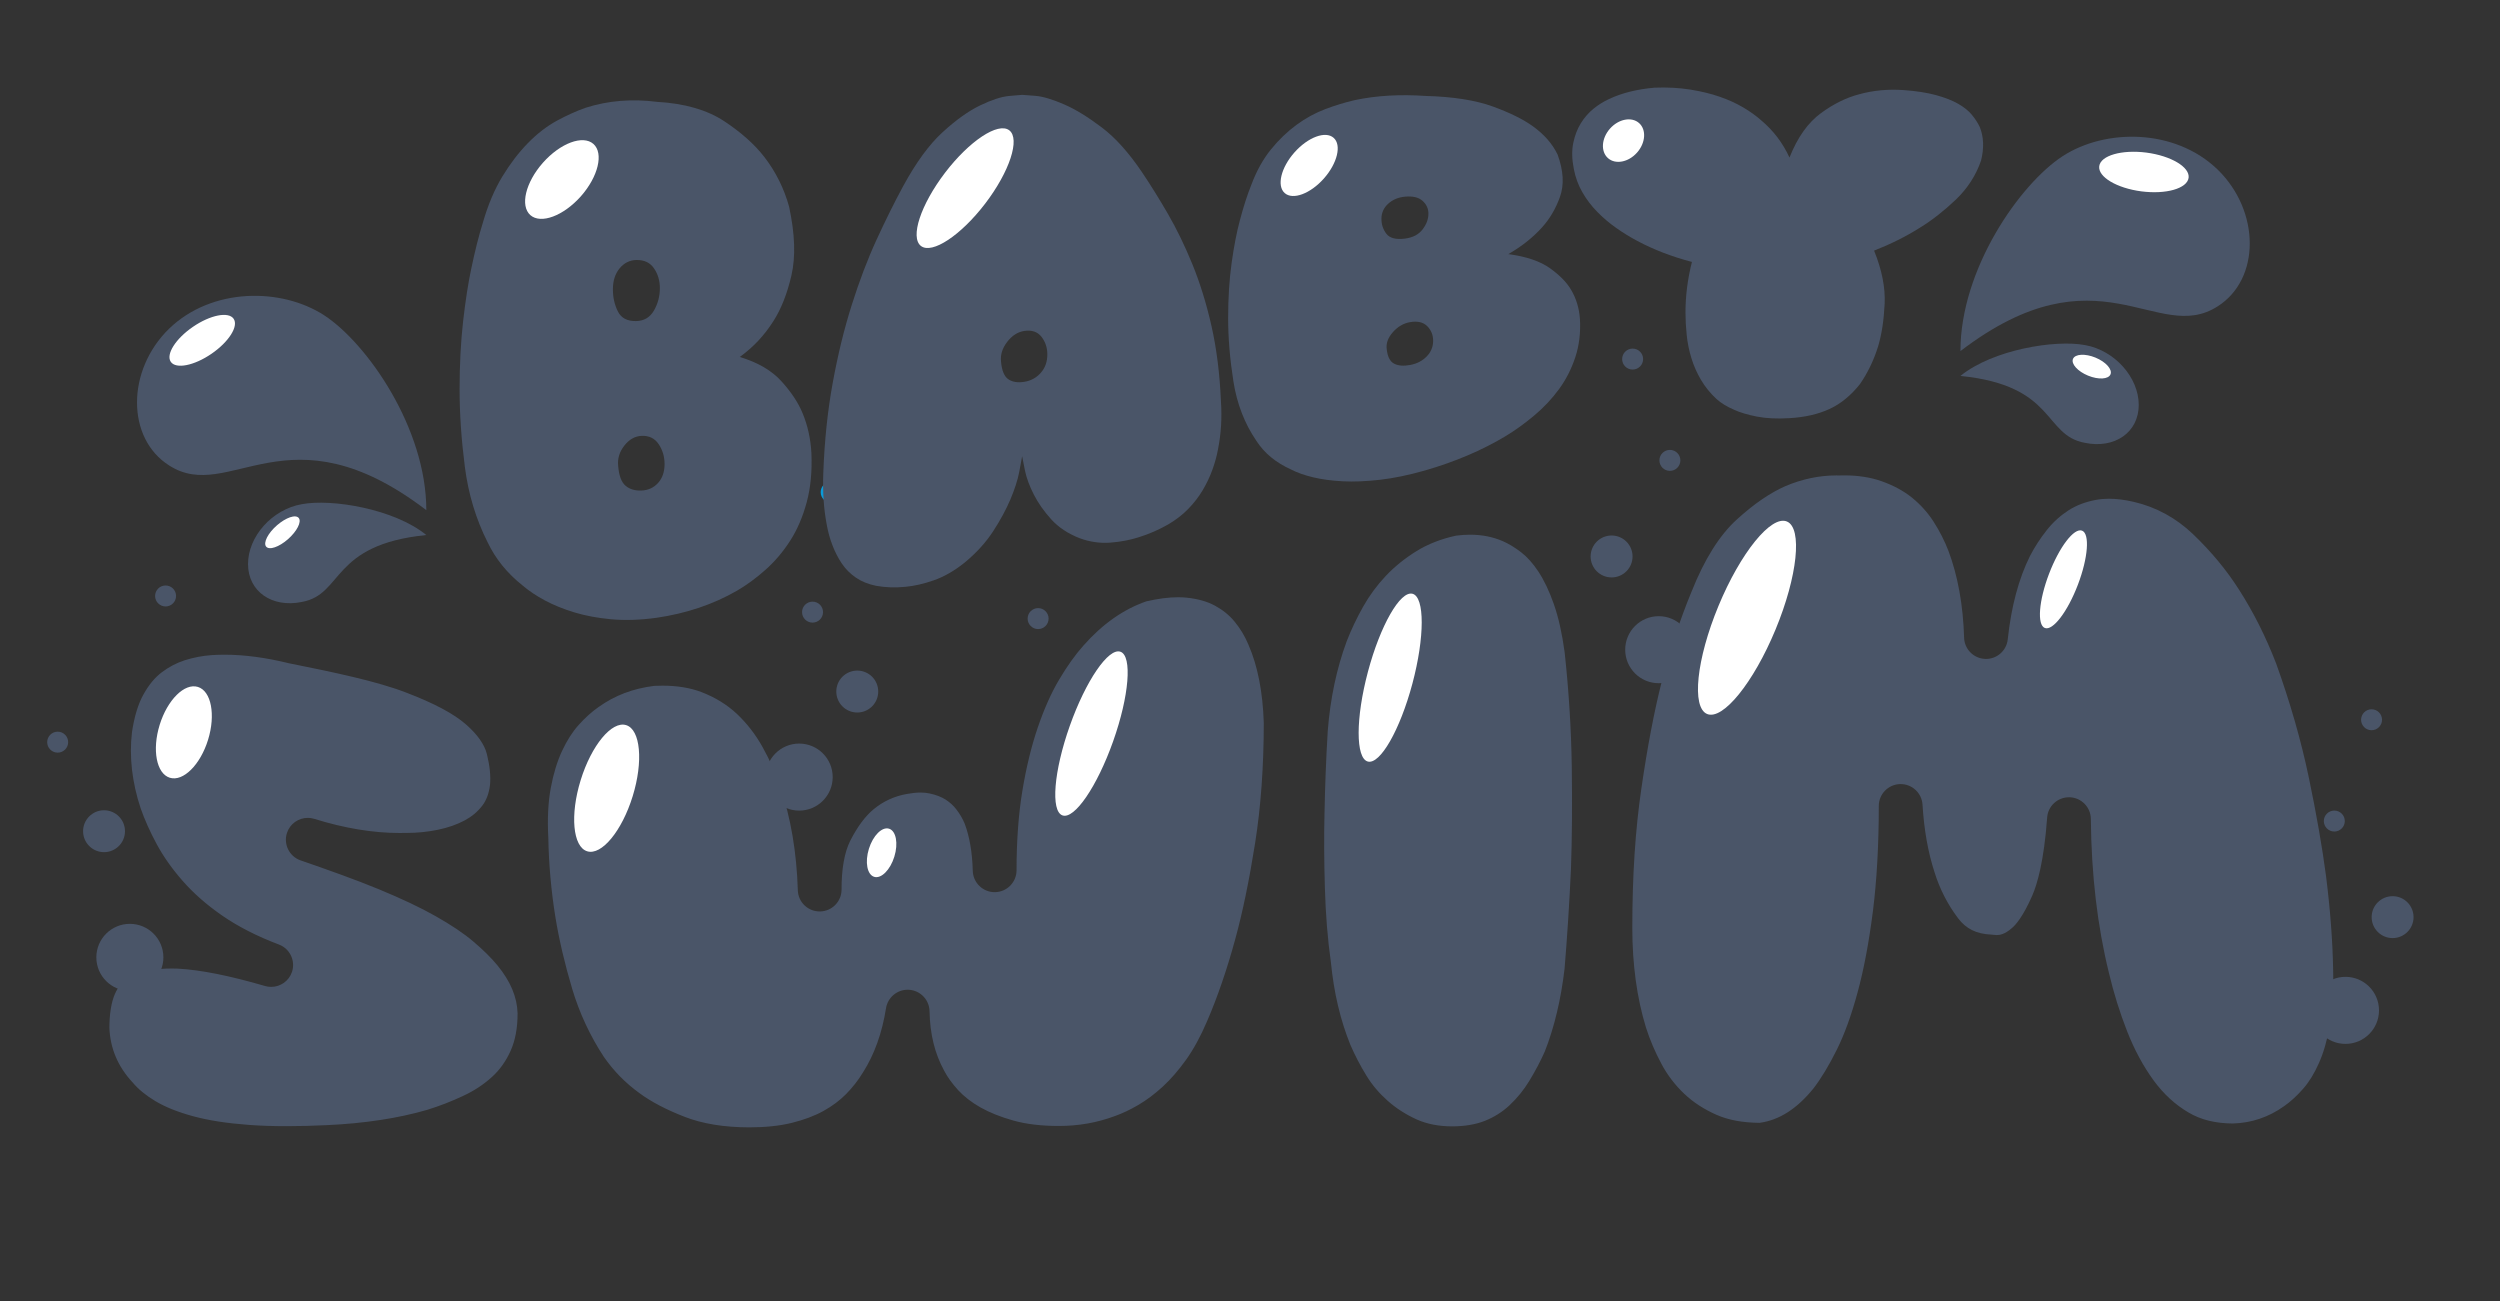 <svg xmlns="http://www.w3.org/2000/svg" width="171" height="89" fill="none" viewBox="0 0 171 89"><rect x="0" y="0" width="171" height="89" fill="#333333" stroke="none"/><g clip-path="url(#clip0)"><path fill="#4a5568" d="M8.883 67.777C10.149 67.777 11.176 66.75 11.176 65.484C11.176 64.218 10.149 63.191 8.883 63.191C7.617 63.191 6.59 64.218 6.59 65.484C6.59 66.75 7.617 67.777 8.883 67.777Z"/><path fill="#4a5568" d="M7.116 58.288C7.907 58.288 8.549 57.646 8.549 56.855C8.549 56.064 7.907 55.422 7.116 55.422C6.325 55.422 5.683 56.064 5.683 56.855C5.683 57.646 6.325 58.288 7.116 58.288Z"/><path fill="#4a5568" d="M3.945 51.481C4.341 51.481 4.662 51.16 4.662 50.764C4.662 50.368 4.341 50.047 3.945 50.047C3.549 50.047 3.228 50.368 3.228 50.764C3.228 51.16 3.549 51.481 3.945 51.481Z"/><path fill="#4a5568" d="M11.326 41.481C11.722 41.481 12.043 41.16 12.043 40.764C12.043 40.368 11.722 40.047 11.326 40.047C10.93 40.047 10.609 40.368 10.609 40.764C10.609 41.16 10.93 41.481 11.326 41.481Z"/><path fill="#4a5568" d="M54.663 55.446C55.929 55.446 56.956 54.419 56.956 53.153C56.956 51.887 55.929 50.86 54.663 50.86C53.397 50.86 52.37 51.887 52.37 53.153C52.37 54.419 53.397 55.446 54.663 55.446Z"/><path fill="#4a5568" d="M58.637 48.736C59.429 48.736 60.071 48.094 60.071 47.302C60.071 46.51 59.429 45.868 58.637 45.868C57.845 45.868 57.203 46.51 57.203 47.302C57.203 48.094 57.845 48.736 58.637 48.736Z"/><path fill="#4a5568" d="M55.578 42.587C55.974 42.587 56.295 42.266 56.295 41.87C56.295 41.474 55.974 41.153 55.578 41.153C55.182 41.153 54.861 41.474 54.861 41.87C54.861 42.266 55.182 42.587 55.578 42.587Z"/><path fill="#0A9BD9" d="M56.851 34.383C57.247 34.383 57.568 34.062 57.568 33.666C57.568 33.27 57.247 32.949 56.851 32.949C56.455 32.949 56.134 33.27 56.134 33.666C56.134 34.062 56.455 34.383 56.851 34.383Z"/><path fill="#4a5568" d="M71.007 43.029C71.403 43.029 71.724 42.708 71.724 42.312C71.724 41.916 71.403 41.595 71.007 41.595C70.611 41.595 70.29 41.916 70.29 42.312C70.29 42.708 70.611 43.029 71.007 43.029Z"/><path fill="#4a5568" d="M160.431 71.402C161.697 71.402 162.724 70.375 162.724 69.109C162.724 67.843 161.697 66.816 160.431 66.816C159.165 66.816 158.138 67.843 158.138 69.109C158.138 70.375 159.165 71.402 160.431 71.402Z"/><path fill="#4a5568" d="M163.654 64.165C164.445 64.165 165.087 63.523 165.087 62.732C165.087 61.941 164.445 61.299 163.654 61.299C162.863 61.299 162.221 61.941 162.221 62.732C162.221 63.523 162.863 64.165 163.654 64.165Z"/><path fill="#4a5568" d="M159.667 56.877C160.063 56.877 160.384 56.556 160.384 56.16C160.384 55.764 160.063 55.443 159.667 55.443C159.271 55.443 158.95 55.764 158.95 56.16C158.95 56.556 159.271 56.877 159.667 56.877Z"/><path fill="#4a5568" d="M162.215 49.947C162.61 49.947 162.931 49.627 162.931 49.231C162.931 48.836 162.61 48.515 162.215 48.515C161.82 48.515 161.499 48.836 161.499 49.231C161.499 49.627 161.82 49.947 162.215 49.947Z"/><path fill="#4a5568" d="M113.456 46.731C114.722 46.731 115.748 45.705 115.748 44.439C115.748 43.173 114.722 42.147 113.456 42.147C112.19 42.147 111.164 43.173 111.164 44.439C111.164 45.705 112.19 46.731 113.456 46.731Z"/><path fill="#4a5568" d="M110.233 39.496C111.025 39.496 111.667 38.854 111.667 38.062C111.667 37.27 111.025 36.628 110.233 36.628C109.441 36.628 108.799 37.27 108.799 38.062C108.799 38.854 109.441 39.496 110.233 39.496Z"/><path fill="#4a5568" d="M114.221 32.207C114.617 32.207 114.938 31.886 114.938 31.49C114.938 31.094 114.617 30.773 114.221 30.773C113.825 30.773 113.504 31.094 113.504 31.49C113.504 31.886 113.825 32.207 114.221 32.207Z"/><path fill="#4a5568" d="M111.672 25.278C112.068 25.278 112.389 24.957 112.389 24.561C112.389 24.165 112.068 23.844 111.672 23.844C111.276 23.844 110.955 24.165 110.955 24.561C110.955 24.957 111.276 25.278 111.672 25.278Z"/><path fill="#4a5568" d="M51.245 77.111C49.549 77.109 48.074 76.87 46.859 76.402C45.586 75.91 44.535 75.36 43.738 74.77C42.762 74.061 41.968 73.249 41.297 72.279C40.362 70.857 39.63 69.283 39.137 67.635C38.628 65.927 38.24 64.274 37.986 62.711C37.699 60.925 37.537 59.109 37.505 57.317C37.435 55.993 37.492 54.861 37.673 53.899C37.851 52.932 38.111 52.079 38.448 51.358C38.776 50.656 39.152 50.065 39.568 49.601C40.01 49.106 40.465 48.695 40.922 48.375C42.039 47.572 43.283 47.097 44.754 46.913C44.888 46.907 45.111 46.9 45.33 46.9C46.319 46.9 47.203 47.046 47.96 47.331C48.899 47.689 49.715 48.188 50.387 48.814C51.083 49.468 51.68 50.236 52.158 51.097C52.666 52.009 53.077 52.937 53.381 53.856C54.092 55.948 54.492 58.312 54.571 60.894C54.595 61.704 55.259 62.343 56.064 62.343C56.073 62.343 56.084 62.343 56.092 62.343C56.91 62.33 57.567 61.66 57.563 60.842C57.557 59.431 57.765 58.273 58.163 57.496C58.648 56.545 59.185 55.822 59.758 55.35C60.419 54.807 61.159 54.465 62.021 54.308C62.367 54.244 62.689 54.211 62.973 54.211C63.197 54.211 63.4 54.231 63.577 54.271C64.015 54.365 64.384 54.505 64.673 54.688C64.97 54.878 65.218 55.106 65.426 55.377C65.66 55.683 65.846 56.005 65.984 56.338C66.315 57.211 66.505 58.309 66.537 59.566C66.559 60.378 67.225 61.024 68.035 61.024C68.041 61.024 68.048 61.024 68.055 61.024C68.873 61.013 69.532 60.345 69.532 59.527C69.532 57.523 69.665 55.697 69.928 54.102C70.193 52.498 70.547 51.039 70.981 49.769C71.412 48.504 71.9 47.406 72.436 46.502C72.979 45.583 73.537 44.797 74.099 44.167C75.394 42.694 76.839 41.677 78.403 41.134C79.202 40.948 79.931 40.852 80.572 40.852C80.778 40.852 80.977 40.86 81.167 40.88C81.929 40.959 82.583 41.143 83.11 41.432C83.648 41.725 84.086 42.081 84.449 42.522C84.837 42.992 85.152 43.52 85.39 44.089C86.025 45.54 86.375 47.332 86.442 49.442C86.442 52.398 86.243 55.185 85.849 57.672C85.451 60.195 84.996 62.401 84.493 64.231C83.919 66.335 83.269 68.225 82.562 69.856C82.122 70.886 81.641 71.768 81.133 72.48C80.621 73.198 80.083 73.817 79.531 74.327C78.992 74.821 78.432 75.244 77.863 75.578C77.305 75.904 76.765 76.16 76.268 76.335C75.032 76.795 73.785 77.014 72.423 77.016C71.236 77.016 70.202 76.894 69.324 76.648C68.45 76.405 67.685 76.099 67.048 75.738C66.446 75.394 65.941 75.003 65.547 74.576C65.136 74.129 64.81 73.677 64.578 73.232C63.934 72.052 63.611 70.731 63.58 69.164C63.565 68.389 62.958 67.754 62.184 67.701C62.149 67.699 62.117 67.697 62.081 67.697C61.352 67.697 60.722 68.231 60.603 68.962C60.338 70.643 59.813 72.115 59.039 73.337C58.711 73.879 58.323 74.374 57.875 74.832C57.441 75.271 56.921 75.661 56.325 75.989C55.725 76.323 54.997 76.597 54.163 76.803C53.334 77.009 52.352 77.111 51.245 77.111ZM99.329 77.043C98.411 77.043 97.591 76.881 96.888 76.564C96.145 76.225 95.477 75.794 94.906 75.284C94.33 74.774 93.844 74.199 93.46 73.568C93.037 72.879 92.667 72.167 92.363 71.46C91.68 69.771 91.24 67.915 91.033 65.814C90.809 64.23 90.676 62.554 90.623 60.772C90.568 58.918 90.558 57.194 90.596 55.647C90.63 53.793 90.704 51.898 90.817 50.012C90.985 47.811 91.422 45.732 92.115 43.861C92.413 43.091 92.793 42.29 93.239 41.495C93.66 40.746 94.177 40.044 94.778 39.403C95.376 38.766 96.089 38.191 96.892 37.694C97.667 37.215 98.578 36.858 99.599 36.637C99.927 36.596 100.246 36.574 100.555 36.574C101.369 36.574 102.102 36.718 102.796 37.018C103.198 37.193 103.624 37.451 104.059 37.786C104.465 38.101 104.858 38.541 105.227 39.099C105.62 39.694 105.976 40.445 106.284 41.327C106.604 42.24 106.851 43.347 107.022 44.622C107.306 47.225 107.47 49.861 107.509 52.424C107.544 55.026 107.527 57.383 107.454 59.427C107.346 61.788 107.196 64.095 107.015 66.268C106.772 68.347 106.318 70.265 105.666 71.918C105.383 72.558 105.02 73.251 104.609 73.925C104.24 74.538 103.782 75.103 103.253 75.599C102.768 76.055 102.196 76.415 101.558 76.669C100.927 76.916 100.179 77.043 99.329 77.043ZM19.592 77.03C18.667 77.03 17.811 77.002 17.049 76.945C15.504 76.831 14.241 76.634 13.193 76.345C12.16 76.065 11.297 75.718 10.618 75.31C9.973 74.923 9.456 74.498 9.079 74.047C8.061 72.955 7.543 71.719 7.482 70.312C7.484 69.371 7.613 68.548 7.856 67.997C8.075 67.498 8.351 67.143 8.702 66.912C9.108 66.643 9.583 66.466 10.148 66.374C10.663 66.288 11.199 66.247 11.737 66.247C11.875 66.247 12.015 66.249 12.153 66.254C13.719 66.339 15.682 66.729 18.133 67.444C18.271 67.484 18.411 67.503 18.549 67.503C19.177 67.503 19.762 67.105 19.971 66.482C20.225 65.718 19.831 64.89 19.08 64.607C17.592 64.045 16.288 63.379 15.205 62.631C14.155 61.906 13.246 61.11 12.502 60.262C11.78 59.442 11.18 58.595 10.721 57.743C10.263 56.894 9.894 56.069 9.622 55.292C9.031 53.518 8.83 51.756 9.027 50.084C9.182 49.031 9.449 48.143 9.819 47.489C10.177 46.845 10.593 46.344 11.057 45.992C11.554 45.616 12.07 45.345 12.641 45.16C13.243 44.972 13.864 44.852 14.479 44.81C14.772 44.79 15.07 44.782 15.372 44.782C16.698 44.782 18.171 44.976 19.749 45.364C22.869 45.99 25.778 46.6 27.77 47.368C29.696 48.104 31.037 48.817 31.879 49.556C32.663 50.244 33.142 50.926 33.304 51.585C33.504 52.39 33.575 53.101 33.516 53.699C33.444 54.27 33.268 54.745 32.988 55.108C32.669 55.522 32.279 55.85 31.796 56.11C31.26 56.397 30.641 56.615 29.953 56.756C29.257 56.9 28.539 56.972 27.82 56.972C27.807 56.972 27.702 56.972 27.688 56.972L27.338 56.977C25.518 56.977 23.552 56.651 21.498 56.01C21.349 55.964 21.2 55.942 21.052 55.942C20.422 55.942 19.837 56.34 19.629 56.97C19.376 57.747 19.789 58.585 20.564 58.852C22.394 59.484 24.311 60.163 25.93 60.832C27.505 61.484 28.768 62.082 29.794 62.664C30.875 63.276 31.72 63.844 32.372 64.397C33.044 64.966 33.598 65.513 34.02 66.025C34.92 67.124 35.373 68.202 35.403 69.32C35.403 70.314 35.245 71.167 34.922 71.885C34.6 72.598 34.182 73.182 33.642 73.671C33.073 74.187 32.432 74.609 31.677 74.96C30.883 75.334 30.06 75.653 29.228 75.911C27.259 76.485 24.946 76.841 22.374 76.959C21.391 77.006 20.462 77.03 19.592 77.03ZM152.722 76.847C151.525 76.838 150.536 76.593 149.701 76.098C148.789 75.566 147.986 74.828 147.311 73.905C146.598 72.929 145.988 71.796 145.495 70.539C144.99 69.25 144.572 67.907 144.252 66.552C143.463 63.353 143.047 59.814 143.014 56.017C143.008 55.214 142.367 54.559 141.565 54.533C141.55 54.533 141.535 54.533 141.519 54.533C140.737 54.533 140.081 55.135 140.025 55.921C139.808 58.901 139.351 60.47 139.005 61.262C138.367 62.718 137.862 63.275 137.615 63.479C137.125 63.912 136.784 63.958 136.565 63.958C136.495 63.958 136.422 63.952 136.348 63.941C136.293 63.932 136.241 63.927 136.186 63.925C135.188 63.882 134.47 63.527 133.928 62.802C133.218 61.861 132.68 60.809 132.325 59.671C131.878 58.301 131.603 56.748 131.5 55.036C131.449 54.244 130.795 53.631 130.006 53.631C129.99 53.631 129.975 53.631 129.959 53.631C129.151 53.657 128.509 54.319 128.509 55.128C128.509 57.798 128.372 60.218 128.107 62.325C127.835 64.462 127.483 66.328 127.06 67.875C126.64 69.428 126.161 70.75 125.635 71.805C125.106 72.873 124.569 73.762 124.04 74.449C122.913 75.841 121.7 76.617 120.358 76.802C119.202 76.793 118.212 76.609 117.406 76.252C116.549 75.874 115.804 75.388 115.191 74.804C114.566 74.209 114.045 73.526 113.644 72.771C113.206 71.952 112.848 71.114 112.583 70.28C111.965 68.26 111.65 65.966 111.65 63.477C111.65 59.903 111.853 56.769 112.276 53.894C112.682 51.091 113.148 48.646 113.661 46.628C114.259 44.363 114.948 42.284 115.705 40.463C116.579 38.264 117.611 36.618 118.782 35.548C119.962 34.471 121.093 33.697 122.145 33.241C123.277 32.764 124.445 32.519 125.607 32.519L125.8 32.521L126.148 32.516C127.095 32.516 127.954 32.65 128.7 32.915C129.516 33.204 130.22 33.584 130.785 34.044C131.365 34.515 131.857 35.062 132.25 35.672C132.673 36.33 133.018 37.011 133.278 37.692C133.917 39.395 134.278 41.39 134.345 43.62C134.368 44.406 135 45.04 135.785 45.069C135.805 45.069 135.824 45.071 135.844 45.071C136.606 45.071 137.249 44.495 137.33 43.732C137.566 41.502 138.078 39.583 138.851 38.031C139.163 37.425 139.557 36.817 140.014 36.243C140.428 35.72 140.924 35.271 141.492 34.903C142.028 34.56 142.667 34.317 143.391 34.188C143.664 34.138 143.955 34.114 144.258 34.114C144.777 34.114 145.345 34.186 145.953 34.328C147.483 34.685 148.849 35.431 150.014 36.547C151.249 37.729 152.304 39.003 153.151 40.337C154.128 41.856 154.979 43.55 155.686 45.377C156.642 48.031 157.399 50.669 157.924 53.185C158.449 55.704 158.845 57.971 159.101 59.925C159.388 62.206 159.552 64.365 159.587 66.34C159.622 67.804 159.545 69.073 159.361 70.122C159.18 71.146 158.926 72.026 158.606 72.732C158.297 73.428 157.942 74.008 157.54 74.464C157.109 74.956 156.67 75.359 156.228 75.665C155.169 76.419 153.994 76.813 152.722 76.847Z"/><path fill="#4a5568" d="M122.4 10.776C122.962 9.366 123.679 8.382 124.55 7.741C125.42 7.102 126.284 6.682 127.142 6.455C128.133 6.179 129.165 6.084 130.238 6.164C131.093 6.228 131.825 6.342 132.428 6.507C133.031 6.673 133.533 6.868 133.935 7.097C134.337 7.326 134.652 7.579 134.879 7.857C135.108 8.134 135.288 8.417 135.422 8.7C135.689 9.375 135.717 10.136 135.503 10.985C135.154 11.997 134.577 12.894 133.774 13.659C132.97 14.424 132.152 15.066 131.322 15.575C130.357 16.182 129.312 16.704 128.187 17.142C128.722 18.454 128.963 19.679 128.91 20.787C128.855 21.895 128.71 22.865 128.468 23.677C128.173 24.628 127.759 25.494 127.222 26.27C126.606 27.047 125.91 27.619 125.133 27.977C124.356 28.335 123.445 28.541 122.4 28.602C121.543 28.652 120.798 28.618 120.17 28.494C119.54 28.37 119.024 28.217 118.622 28.032C118.141 27.83 117.739 27.586 117.417 27.3C116.988 26.903 116.634 26.467 116.352 25.991C116.071 25.515 115.849 25.014 115.689 24.489C115.529 23.964 115.42 23.431 115.368 22.892C115.314 22.354 115.287 21.847 115.287 21.371C115.287 20.238 115.433 19.082 115.728 17.916C114.363 17.557 113.116 17.081 111.991 16.478C111.509 16.224 111.033 15.932 110.564 15.603C110.095 15.274 109.66 14.905 109.258 14.497C108.857 14.089 108.513 13.639 108.233 13.149C107.951 12.66 107.757 12.128 107.65 11.56C107.516 10.891 107.504 10.297 107.611 9.782C107.716 9.266 107.891 8.815 108.132 8.426C108.373 8.038 108.661 7.709 108.996 7.437C109.33 7.165 109.685 6.944 110.061 6.773C110.945 6.356 111.976 6.104 113.156 5.998C114.04 5.962 114.857 6.008 115.608 6.126C116.357 6.246 117.035 6.41 117.637 6.621C118.24 6.831 118.775 7.075 119.244 7.353C119.714 7.631 120.121 7.924 120.47 8.234C121.301 8.937 121.943 9.775 122.4 10.776Z"/><path fill="#4a5568" d="M44.935 6.966C46.836 7.073 48.37 7.521 49.536 8.29C50.7 9.06 51.617 9.876 52.286 10.745C53.063 11.75 53.626 12.883 53.975 14.139C54.376 16.012 54.428 17.56 54.135 18.834C53.841 20.106 53.425 21.151 52.889 21.983C52.272 22.952 51.51 23.762 50.599 24.417C51.83 24.788 52.781 25.339 53.451 26.079C54.119 26.818 54.602 27.542 54.897 28.264C55.246 29.104 55.447 30.011 55.5 30.988C55.553 32.24 55.448 33.358 55.179 34.352C54.912 35.347 54.537 36.221 54.054 36.975C53.573 37.73 53.011 38.394 52.367 38.967C51.723 39.541 51.069 40.021 50.399 40.41C48.792 41.333 46.958 41.96 44.896 42.258C43.77 42.413 42.74 42.443 41.802 42.358C40.864 42.271 40.02 42.111 39.271 41.883C38.521 41.654 37.85 41.38 37.262 41.065C36.671 40.749 36.163 40.405 35.735 40.038C34.69 39.208 33.9 38.23 33.363 37.113C32.561 35.53 32.038 33.806 31.797 31.939C31.557 30.072 31.436 28.298 31.436 26.635C31.436 24.939 31.518 23.38 31.677 21.97C31.838 20.56 32.025 19.352 32.239 18.355C32.482 17.188 32.747 16.126 33.044 15.177C33.391 13.983 33.833 12.942 34.368 12.062C34.904 11.182 35.488 10.42 36.117 9.779C36.746 9.139 37.402 8.632 38.084 8.26C38.769 7.889 39.431 7.591 40.074 7.365C41.601 6.881 43.221 6.747 44.935 6.966ZM43.528 17.784C43.073 17.793 42.691 17.983 42.383 18.352C42.075 18.724 41.922 19.204 41.922 19.789C41.922 20.342 42.035 20.846 42.262 21.301C42.49 21.758 42.911 21.978 43.527 21.961C44.063 21.946 44.465 21.705 44.733 21.236C45.001 20.769 45.135 20.262 45.135 19.712C45.135 19.197 45.001 18.745 44.733 18.354C44.466 17.963 44.064 17.773 43.528 17.784ZM43.89 29.813C43.435 29.831 43.04 30.053 42.705 30.479C42.371 30.904 42.229 31.37 42.283 31.873C42.337 32.534 42.504 32.982 42.785 33.222C43.066 33.463 43.435 33.573 43.889 33.552C44.345 33.532 44.719 33.357 45.015 33.031C45.308 32.703 45.457 32.274 45.457 31.739C45.457 31.236 45.322 30.783 45.055 30.384C44.787 29.982 44.398 29.792 43.89 29.813Z"/><path fill="#4a5568" d="M97.502 6.562C99.403 6.612 100.938 6.86 102.104 7.283C103.268 7.708 104.185 8.156 104.854 8.641C105.631 9.203 106.194 9.845 106.543 10.581C106.944 11.685 106.996 12.642 106.703 13.463C106.409 14.284 105.992 14.99 105.457 15.574C104.84 16.255 104.079 16.858 103.168 17.381C104.399 17.546 105.35 17.868 106.02 18.348C106.688 18.828 107.171 19.321 107.466 19.829C107.815 20.421 108.016 21.082 108.068 21.818C108.122 22.762 108.016 23.639 107.748 24.444C107.481 25.25 107.106 25.983 106.623 26.636C106.142 27.29 105.579 27.887 104.935 28.425C104.292 28.965 103.638 29.437 102.967 29.842C101.361 30.804 99.526 31.586 97.463 32.182C96.337 32.501 95.307 32.715 94.369 32.82C93.431 32.924 92.588 32.96 91.839 32.92C91.088 32.881 90.418 32.792 89.83 32.651C89.239 32.51 88.73 32.331 88.303 32.111C87.258 31.637 86.467 30.983 85.932 30.146C85.13 28.972 84.606 27.618 84.366 26.092C84.126 24.568 84.005 23.118 84.005 21.758C84.005 20.371 84.086 19.103 84.246 17.964C84.407 16.823 84.594 15.86 84.808 15.069C85.051 14.145 85.317 13.316 85.613 12.584C85.961 11.666 86.402 10.876 86.937 10.216C87.473 9.556 88.057 8.997 88.686 8.536C89.315 8.075 89.97 7.72 90.654 7.462C91.339 7.204 92.001 7.003 92.644 6.853C94.168 6.528 95.79 6.445 97.502 6.562ZM96.096 13.453C95.641 13.496 95.258 13.656 94.951 13.936C94.643 14.217 94.49 14.563 94.49 14.97C94.49 15.355 94.603 15.697 94.83 15.992C95.059 16.29 95.48 16.398 96.096 16.321C96.632 16.254 97.034 16.044 97.302 15.695C97.57 15.347 97.704 14.989 97.704 14.617C97.704 14.269 97.569 13.977 97.302 13.737C97.034 13.498 96.632 13.401 96.096 13.453ZM96.458 22.033C96.004 22.11 95.609 22.338 95.274 22.719C94.939 23.1 94.797 23.488 94.852 23.878C94.905 24.393 95.072 24.725 95.354 24.872C95.634 25.02 96.003 25.049 96.458 24.964C96.915 24.878 97.289 24.684 97.585 24.382C97.879 24.081 98.027 23.722 98.027 23.305C98.027 22.913 97.892 22.583 97.625 22.311C97.356 22.041 96.966 21.946 96.458 22.033Z"/><path fill="#4a5568" d="M79.905 35.87C79.262 36.237 78.593 36.529 77.898 36.745C77.31 36.935 76.662 37.06 75.952 37.115C75.243 37.169 74.54 37.069 73.846 36.812C73.043 36.498 72.396 36.066 71.9 35.518C71.405 34.971 71.011 34.409 70.717 33.835C70.423 33.262 70.223 32.722 70.114 32.216C70.007 31.712 69.94 31.374 69.914 31.208C69.887 31.384 69.821 31.748 69.713 32.294C69.606 32.842 69.406 33.463 69.112 34.159C68.818 34.854 68.423 35.583 67.928 36.343C67.432 37.105 66.785 37.817 65.983 38.481C65.287 39.039 64.585 39.443 63.878 39.691C63.169 39.938 62.519 40.086 61.931 40.138C61.237 40.207 60.568 40.185 59.925 40.069C59.391 39.961 58.93 39.775 58.542 39.509C58.153 39.244 57.834 38.921 57.579 38.542C57.324 38.163 57.11 37.746 56.937 37.29C56.763 36.835 56.636 36.377 56.555 35.915C56.342 34.826 56.262 33.625 56.315 32.317C56.395 30.157 56.608 28.109 56.956 26.199C57.304 24.289 57.739 22.501 58.26 20.858C58.781 19.213 59.348 17.717 59.965 16.379C60.58 15.043 61.181 13.831 61.77 12.745C62.653 11.119 63.555 9.883 64.478 9.039C65.4 8.195 66.256 7.587 67.046 7.208C67.834 6.827 68.49 6.616 69.011 6.565C69.533 6.514 69.833 6.489 69.913 6.488C69.992 6.488 70.293 6.51 70.815 6.555C71.336 6.597 71.993 6.797 72.78 7.138C73.568 7.477 74.431 8.013 75.367 8.721C76.303 9.429 77.212 10.45 78.096 11.754C78.684 12.626 79.279 13.582 79.881 14.619C80.482 15.657 81.044 16.814 81.566 18.091C82.086 19.368 82.521 20.773 82.869 22.313C83.216 23.854 83.43 25.557 83.512 27.439C83.59 28.572 83.524 29.67 83.311 30.733C83.231 31.18 83.104 31.644 82.93 32.124C82.756 32.606 82.536 33.071 82.268 33.523C82.001 33.975 81.673 34.4 81.285 34.8C80.9 35.199 80.439 35.556 79.905 35.87ZM70.075 22.634C69.621 22.699 69.226 22.949 68.893 23.383C68.557 23.819 68.417 24.272 68.47 24.737C68.524 25.351 68.692 25.752 68.971 25.942C69.252 26.133 69.62 26.189 70.074 26.114C70.529 26.039 70.903 25.831 71.198 25.491C71.493 25.154 71.638 24.738 71.638 24.243C71.638 23.78 71.504 23.377 71.237 23.036C70.971 22.698 70.584 22.561 70.075 22.634Z"/><path fill="#fff" d="M93.558 52.089C94.398 52.313 95.764 49.926 96.609 46.757C97.454 43.588 97.458 40.838 96.618 40.614C95.778 40.39 94.412 42.777 93.567 45.946C92.723 49.115 92.719 51.865 93.558 52.089Z"/><path fill="#fff" d="M72.673 55.773C73.493 56.064 75.045 53.793 76.14 50.702C77.236 47.611 77.459 44.87 76.64 44.579C75.821 44.289 74.268 46.559 73.173 49.651C72.078 52.742 71.854 55.483 72.673 55.773Z"/><path fill="#fff" d="M40.163 58.228C41.146 58.532 42.539 56.846 43.275 54.463C44.011 52.08 43.812 49.902 42.829 49.599C41.847 49.295 40.454 50.981 39.717 53.364C38.981 55.746 39.181 57.924 40.163 58.228Z"/><path fill="#fff" d="M11.615 53.198C12.529 53.48 13.7 52.319 14.231 50.604C14.761 48.889 14.45 47.269 13.537 46.986C12.623 46.704 11.452 47.865 10.921 49.58C10.391 51.295 10.702 52.915 11.615 53.198Z"/><path fill="#fff" d="M39.73 13.429C38.537 14.77 36.994 15.346 36.277 14.715C35.56 14.079 35.947 12.476 37.136 11.131C38.327 9.787 39.873 9.213 40.589 9.845C41.306 10.479 40.92 12.083 39.73 13.429Z"/><path fill="#fff" d="M87.874 13.206C88.43 13.699 89.63 13.252 90.554 12.209C91.478 11.165 91.777 9.92 91.221 9.428C90.665 8.935 89.465 9.382 88.54 10.425C87.616 11.469 87.318 12.714 87.874 13.206Z"/><path fill="#fff" d="M109.986 10.817C110.497 11.27 111.387 11.1 111.974 10.437C112.562 9.775 112.623 8.87 112.113 8.418C111.602 7.965 110.712 8.135 110.124 8.798C109.537 9.46 109.475 10.364 109.986 10.817Z"/><path fill="#4a5568" d="M141.079 10.685C138.151 12.599 134.094 18.403 134.094 24.014C143.57 16.77 147.541 23.623 151.686 20.955C154.615 19.1 154.615 14.451 151.686 11.598C148.755 8.77 144.007 8.783 141.079 10.685Z"/><path fill="#4a5568" d="M142.613 23.604C140.583 23.217 136.297 23.917 134.093 25.713C140.662 26.372 139.74 29.772 142.613 30.291C144.645 30.708 146.29 29.577 146.29 27.697C146.29 25.815 144.645 23.961 142.613 23.604Z"/><path fill="#fff" d="M146.472 13.09C144.784 12.869 143.493 12.099 143.587 11.367C143.685 10.635 145.13 10.222 146.815 10.438C148.503 10.66 149.794 11.431 149.701 12.162C149.603 12.895 148.158 13.307 146.472 13.09Z"/><path fill="#fff" d="M142.823 25.693C142.113 25.402 141.653 24.89 141.792 24.549C141.936 24.208 142.623 24.171 143.33 24.46C144.037 24.752 144.499 25.265 144.358 25.605C144.217 25.946 143.53 25.984 142.823 25.693Z"/><path fill="#fff" d="M67.391 13.921C65.722 16.104 63.758 17.403 62.996 16.827C62.235 16.244 62.973 14.004 64.638 11.819C66.305 9.634 68.273 8.335 69.033 8.912C69.794 9.494 69.059 11.735 67.391 13.921Z"/><path fill="#fff" d="M59.793 59.975C60.273 60.124 60.891 59.507 61.172 58.598C61.454 57.689 61.292 56.832 60.811 56.683C60.331 56.534 59.713 57.151 59.432 58.06C59.151 58.969 59.312 59.826 59.793 59.975Z"/><path fill="#fff" d="M116.767 48.837C117.844 49.284 119.939 46.698 121.446 43.062C122.953 39.426 123.301 36.116 122.223 35.67C121.146 35.223 119.051 37.809 117.544 41.445C116.037 45.081 115.689 48.391 116.767 48.837Z"/><path fill="#fff" d="M139.868 42.955C140.413 43.163 141.423 41.841 142.125 40.002C142.827 38.163 142.955 36.504 142.411 36.296C141.867 36.088 140.856 37.41 140.154 39.249C139.452 41.088 139.324 42.747 139.868 42.955Z"/><path fill="#4a5568" d="M22.175 21.567C25.104 23.481 29.161 29.285 29.16 34.896C19.684 27.652 15.713 34.505 11.569 31.837C8.64 29.982 8.64 25.332 11.569 22.479C14.499 19.653 19.247 19.666 22.175 21.567Z"/><path fill="#4a5568" d="M20.641 34.487C22.671 34.1 26.958 34.8 29.161 36.596C22.591 37.255 23.515 40.655 20.641 41.174C18.61 41.591 16.965 40.46 16.965 38.58C16.965 36.698 18.61 34.843 20.641 34.487Z"/><path fill="#fff" d="M19.903 36.685C20.466 36.105 20.665 35.511 20.341 35.358C20.014 35.206 19.299 35.554 18.731 36.132C18.169 36.712 17.973 37.307 18.297 37.46C18.62 37.612 19.34 37.265 19.903 36.685Z"/><path fill="#fff" d="M11.683 24.75C12.032 25.259 13.277 25.014 14.464 24.2C15.651 23.387 16.33 22.315 15.981 21.805C15.632 21.295 14.386 21.541 13.199 22.354C12.012 23.167 11.333 24.24 11.683 24.75Z"/></g><defs><clipPath id="clip0"><rect width="170.079" height="88.486" fill="#fff"/></clipPath></defs></svg>